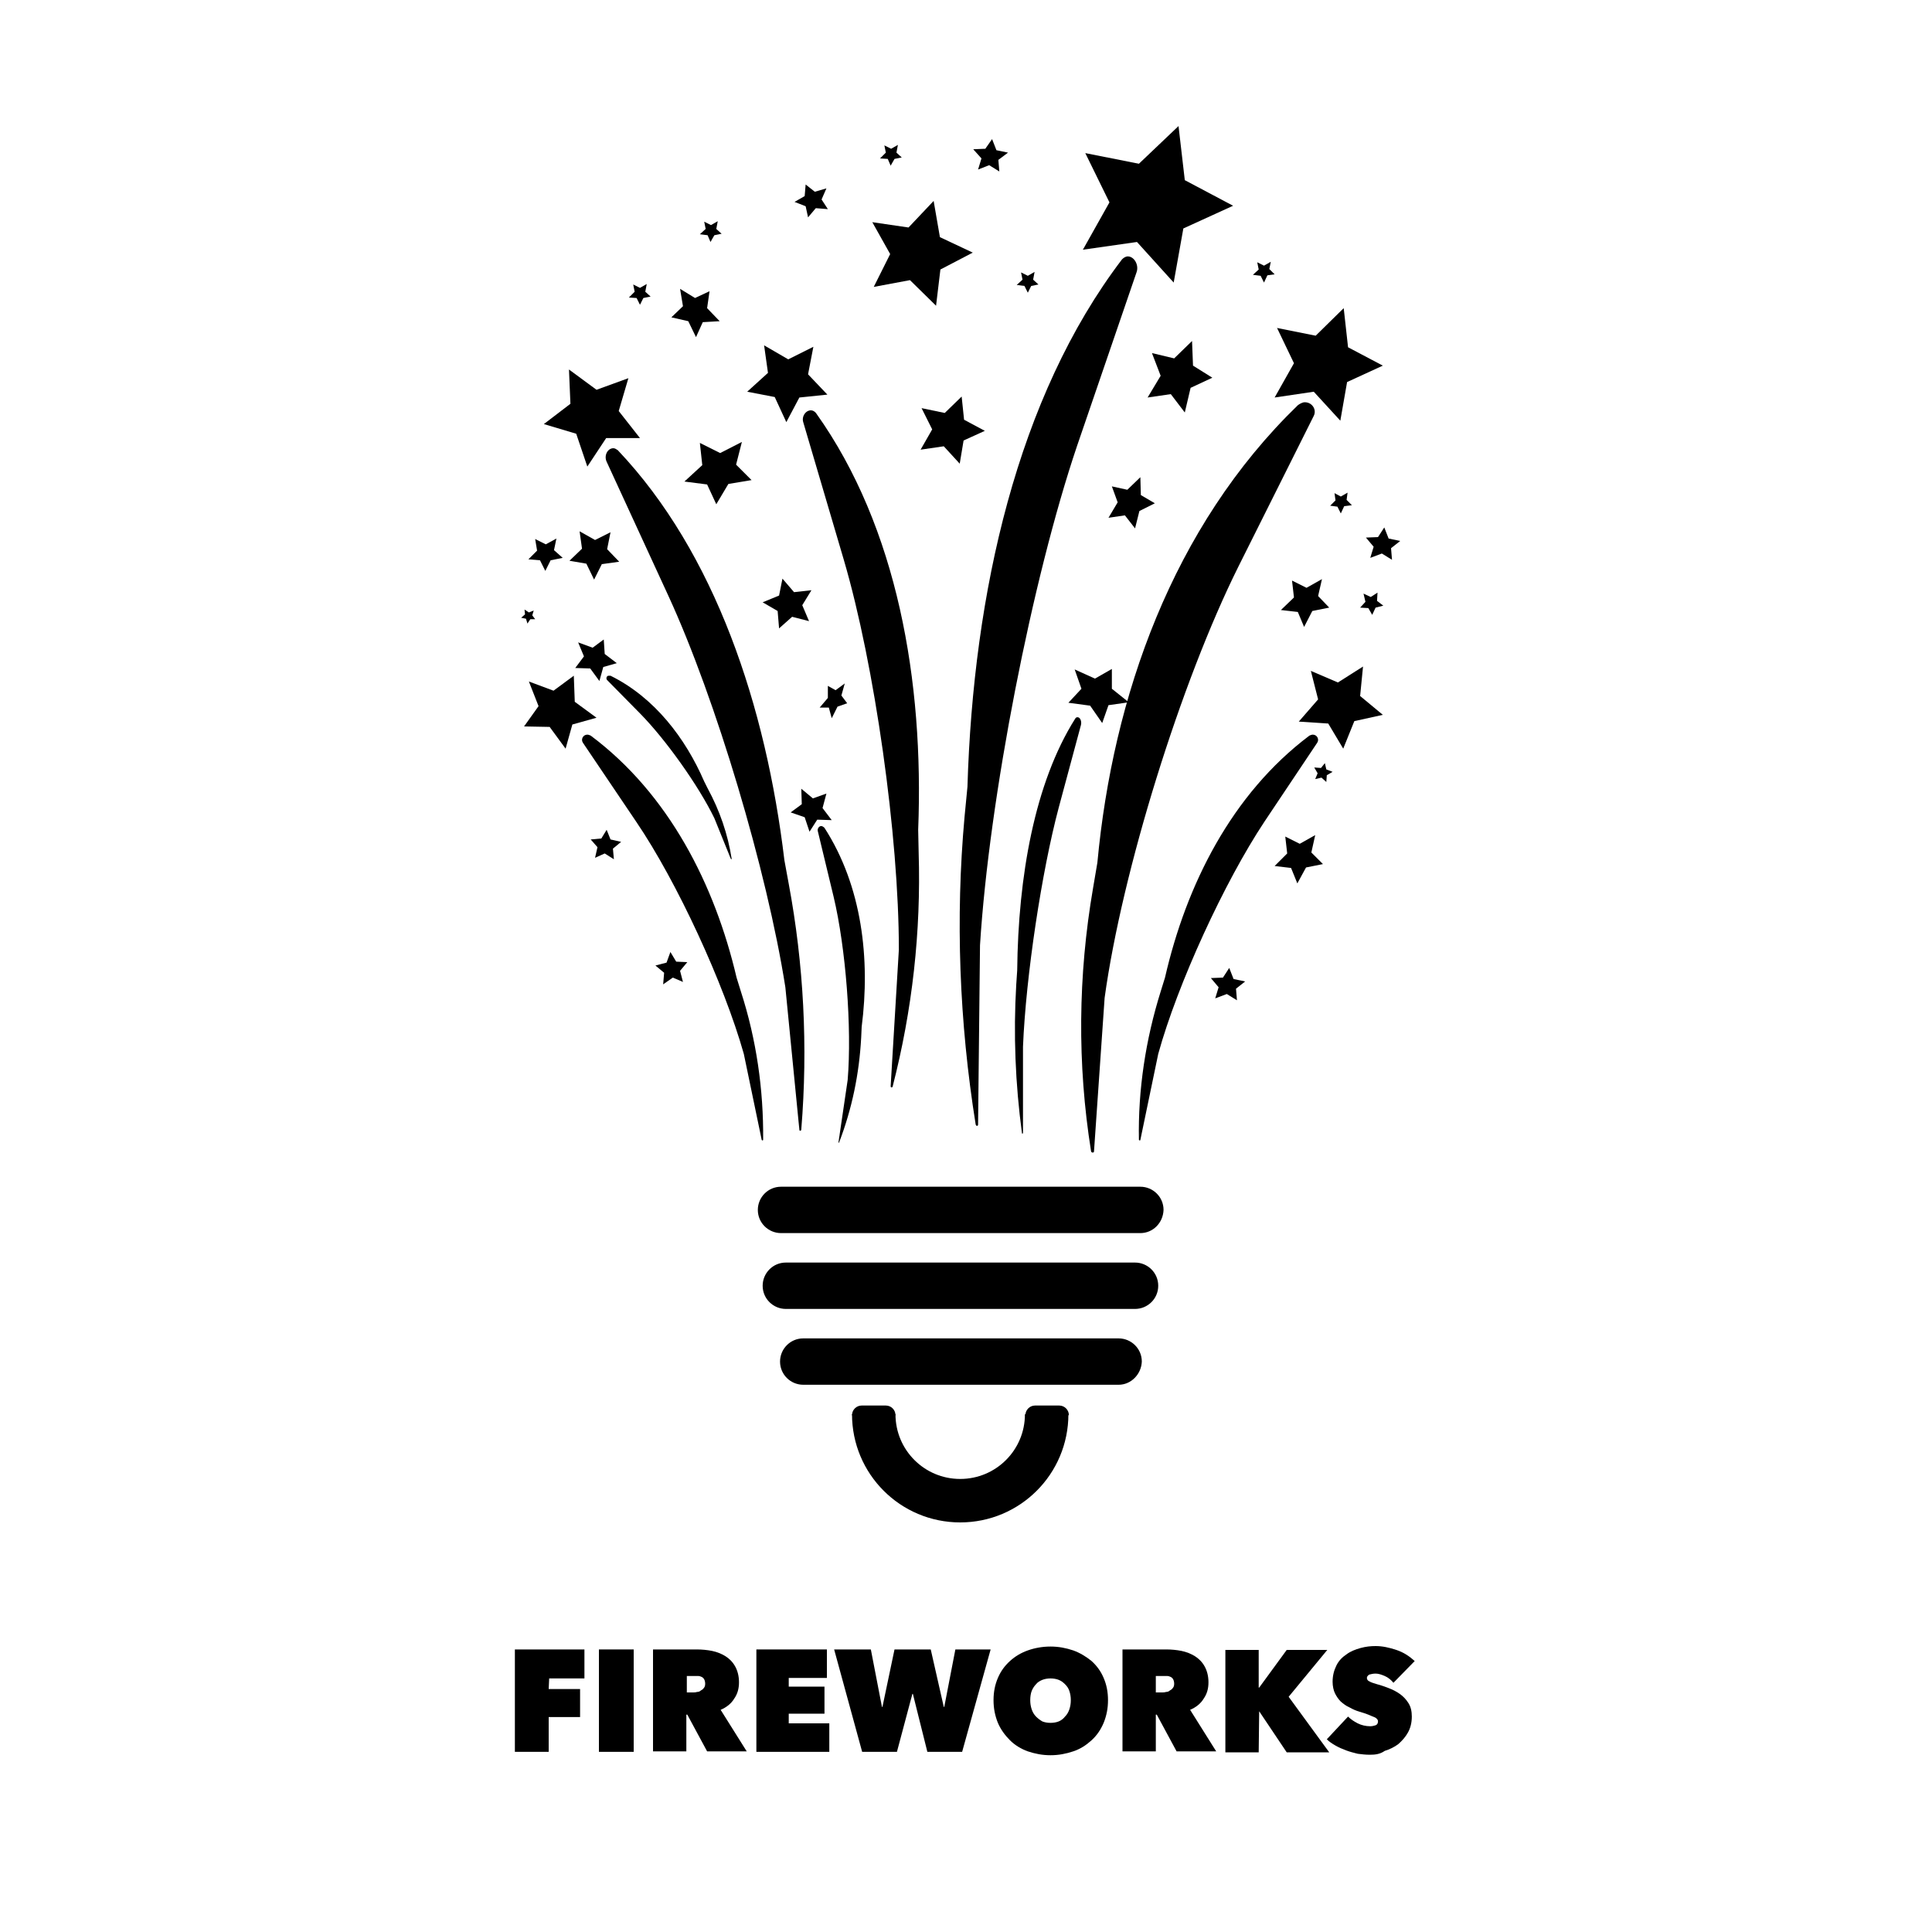 <?xml version="1.0" encoding="utf-8"?>
<!-- Generator: Adobe Illustrator 22.0.1, SVG Export Plug-In . SVG Version: 6.00 Build 0)  -->
<svg version="1.1" id="Layer_1" xmlns="http://www.w3.org/2000/svg" xmlns:xlink="http://www.w3.org/1999/xlink" x="0px" y="0px"
	 viewBox="0 0 400 400" style="enable-background:new 0 0 400 400;" xml:space="preserve">
<style type="text/css">
	.st0{fill:none;stroke:#000000;stroke-width:9;stroke-miterlimit:10;}
</style>
<g>
	<g>
		<g>
			<path d="M157.7,236l-3.7-17.8c-4.1-14.5-13.8-35.6-22.3-48.1l-11-16.3c-0.5-0.7,0-1.7,0.9-1.7l0,0c0.2,0,0.5,0.1,0.7,0.2
				c16.2,12.1,25.7,30.9,30.2,50.1l0.9,2.9c3.2,9.9,4.7,20.3,4.6,30.7l0,0C158,236.1,157.8,236.2,157.7,236z"/>
			<path d="M165.5,233.9l-2.9-29.5c-3.8-24.2-14.4-59.7-24.2-81l-12.8-27.8c-0.6-1.3,0.2-2.8,1.4-2.8l0,0c0.3,0,0.6,0.2,0.9,0.4
				c20.2,21.3,30.7,53.1,34.5,84.9l0.9,4.9c3.1,16.6,4,33.7,2.6,50.8l0,0C165.9,234.2,165.5,234.2,165.5,233.9z"/>
			<path d="M151.3,177.8l-3.4-8.4c-3.3-6.8-10.1-16.3-15.3-21.6l-6.9-7c-0.3-0.3-0.1-0.9,0.3-0.9l0,0c0.1,0,0.2,0,0.4,0
				c9.1,4.5,15.5,12.9,19.4,21.9l0.7,1.4c2.5,4.6,4.2,9.5,5,14.7l0,0C151.5,177.9,151.4,177.9,151.3,177.8z"/>
			<path d="M236.1,236l3.7-17.8c4-14.5,13.7-35.6,22-48.1l10.9-16.3c0.5-0.7,0-1.7-0.9-1.7l0,0c-0.2,0-0.5,0.1-0.7,0.2
				c-16.1,12.1-25.5,30.9-29.9,50.1l-0.9,2.9c-3.1,9.9-4.7,20.3-4.5,30.7l0,0C235.8,236.1,236.1,236.2,236.1,236z"/>
			<path d="M226.5,238.4l2.2-31.8c3.6-26.2,15.8-65.4,27.7-89.3L272,86.1c0.7-1.4-0.5-3-2.1-2.8l0,0c-0.4,0.1-0.8,0.3-1.2,0.6
				c-26,25.2-38.3,60.4-41.5,94.7l-0.9,5.3c-3.1,18-3.3,36.4-0.4,54.5l0,0C226,238.7,226.5,238.7,226.5,238.4z"/>
			<path d="M202.5,232.8l0.4-37.1c1.9-30.5,10.8-75.9,20.1-103.4l12.3-35.9c0.6-1.6-0.6-3.5-2-3.3l0,0c-0.4,0.1-0.7,0.3-1,0.6
				c-21.7,28.5-30.8,69.1-32,109.2l-0.6,6.2c-1.9,21-1.1,42.5,2.3,63.7l0,0C202.1,233.2,202.5,233.2,202.5,232.8z"/>
			<path d="M211.8,234.6v-17.9c0.6-14.7,3.9-36.4,7.4-49.5l4.6-17.1c0.2-0.8-0.2-1.7-0.8-1.6l0,0c-0.1,0-0.3,0.1-0.4,0.3
				c-8.4,13.3-11.8,32.7-12,52.1l-0.2,3c-0.6,10.1-0.2,20.5,1.2,30.8l0,0C211.6,234.7,211.8,234.7,211.8,234.6z"/>
			<path d="M173.6,236.5l1.9-12.9c0.9-10.8-0.4-27.4-2.9-37.9l-3.3-13.7c-0.1-0.6,0.5-1.2,1-0.9l0,0c0.2,0.1,0.3,0.2,0.4,0.3
				c7.8,12.1,9.5,27.2,7.7,41.2l-0.1,2.2c-0.4,7.5-1.9,14.8-4.6,21.8l0,0C173.7,236.6,173.6,236.6,173.6,236.5z"/>
			<path d="M184.4,224.9l1.7-28.3c0-23.5-5-58.9-11.4-80.7l-8.4-28.5c-0.4-1.3,0.7-2.7,1.9-2.4l0,0c0.3,0.1,0.6,0.3,0.8,0.6
				c16.8,23.6,22.3,55.5,21.1,86.2l0.1,4.8c0.5,16.2-1.3,32.5-5.4,48.4l0,0C184.7,225.2,184.4,225.2,184.4,224.9z"/>
			<polygon points="132.5,90.7 125.5,90.7 121.6,96.6 119.3,89.8 112.6,87.8 118.1,83.6 117.8,76.5 123.5,80.7 130.1,78.3 
				128.1,85.1 			"/>
			<polygon points="123.5,148.6 118.5,150 117.1,155 113.8,150.5 108.5,150.4 111.5,146.2 109.5,141.1 114.6,143 118.8,139.9 
				119,145.3 			"/>
			<polygon points="127.7,137.3 124.9,138.1 124.1,141 122.2,138.4 119.1,138.3 120.9,135.9 119.7,133 122.7,134.1 125,132.4 
				125.2,135.4 			"/>
			<polygon points="172.2,169.8 169.2,169.7 167.6,172.2 166.6,169.2 163.7,168.2 166,166.5 165.9,163.3 168.3,165.3 171.1,164.3 
				170.3,167.3 			"/>
			<polygon points="171.3,81.7 165.5,82.3 162.8,87.4 160.4,82.2 154.7,81.1 159,77.2 158.2,71.5 163.2,74.4 168.4,71.8 167.3,77.5 
							"/>
			<polygon points="243,58.5 235.4,50.1 224.2,51.7 229.7,41.9 224.7,31.7 235.8,33.9 244,26.1 245.3,37.3 255.3,42.6 245,47.3 			
				"/>
			<polygon points="277.5,87.1 272,81.1 263.9,82.3 267.9,75.2 264.4,67.9 272.4,69.5 278.2,63.8 279.1,71.9 286.3,75.7 278.9,79.1 
							"/>
			<polygon points="278.1,155 275,149.8 268.9,149.4 272.9,144.8 271.4,138.9 277,141.3 282.2,138 281.6,144.1 286.3,148 
				280.4,149.3 			"/>
			<polygon points="228.2,149.7 225.7,146.1 221.2,145.5 223.9,142.6 222.5,138.6 226.7,140.5 230.2,138.5 230.2,142.6 233.7,145.4 
				229.5,146 			"/>
			<polygon points="167.5,128.6 164,127.7 161.3,130.1 161,126.5 157.9,124.7 161.3,123.3 162,119.8 164.4,122.6 168,122.2 
				166.1,125.3 			"/>
			<polygon points="128.2,116.3 124.6,116.8 123,120 121.4,116.7 117.9,116.1 120.5,113.6 120,110 123.2,111.8 126.4,110.2 
				125.7,113.7 			"/>
			<polygon points="155.6,99.4 150.8,100.2 148.3,104.4 146.4,100.3 141.7,99.7 145.4,96.3 144.9,91.7 149.1,93.8 153.6,91.5 
				152.4,96.2 			"/>
			<polygon points="149,66.5 145.5,66.7 144.1,69.8 142.5,66.5 139,65.7 141.4,63.4 140.8,59.8 143.9,61.7 146.9,60.3 146.4,63.8 
							"/>
			<polygon points="198.7,96 195.4,92.4 190.6,93.1 193,88.9 190.8,84.5 195.6,85.5 199.1,82.1 199.6,86.9 203.9,89.2 199.5,91.2 
							"/>
			<polygon points="193.8,63.3 188.4,58 180.9,59.4 184.3,52.6 180.6,46 188.1,47.1 193.3,41.6 194.6,49.1 201.4,52.3 194.7,55.8 
							"/>
			<polygon points="270,129.8 268.7,126.7 265.2,126.3 267.9,123.7 267.5,120.2 270.5,121.7 273.7,119.9 272.9,123.4 275.2,125.8 
				271.7,126.5 			"/>
			<polygon points="235,109.4 232.9,106.7 229.5,107.2 231.4,104 230.2,100.7 233.4,101.4 236.1,98.8 236.2,102.5 239.1,104.2 
				235.9,105.8 			"/>
			<polygon points="245.3,85.4 242.4,81.6 237.6,82.3 240.3,77.8 238.5,73.1 243.1,74.2 246.8,70.6 247,75.7 251,78.2 246.5,80.3 
							"/>
			<polygon points="171.4,43.3 168.9,43.1 167.3,45 166.8,42.7 164.5,41.8 166.6,40.6 166.8,38.2 168.7,39.7 171.1,39 170.1,41.3 
							"/>
			<polygon points="206.9,35.5 204.8,34.2 202.5,35.1 203.2,32.8 201.5,30.9 204,30.8 205.4,28.8 206.3,31.1 208.7,31.6 206.7,33.1 
							"/>
			<polygon points="256.1,207.1 254,205.8 251.6,206.7 252.3,204.4 250.7,202.5 253.2,202.4 254.5,200.4 255.4,202.7 257.8,203.2 
				255.9,204.7 			"/>
			<polygon points="288.2,115.9 286.1,114.6 283.7,115.5 284.4,113.2 282.8,111.3 285.3,111.2 286.6,109.2 287.5,111.5 289.9,112 
				288,113.5 			"/>
			<polygon points="116.5,115.5 114,116 112.9,118.2 111.8,116 109.4,115.8 111.2,114 110.8,111.6 113,112.7 115.2,111.5 
				114.7,113.9 			"/>
			<polygon points="149.4,48.4 147.9,48.7 147.1,50.1 146.5,48.7 144.9,48.5 146.1,47.4 145.8,45.9 147.2,46.6 148.6,45.8 
				148.3,47.4 			"/>
			<polygon points="263.9,56.8 262.4,57 261.7,58.5 261,57.1 259.4,56.9 260.6,55.8 260.3,54.3 261.7,55 263.1,54.2 262.8,55.7 			
				"/>
			<polygon points="279.9,104.6 278.3,104.8 277.6,106.3 276.9,104.9 275.4,104.7 276.5,103.6 276.3,102.1 277.6,102.8 279,102 
				278.8,103.5 			"/>
			<polygon points="215,58.9 213.5,59.2 212.8,60.6 212.1,59.2 210.5,59 211.7,57.9 211.4,56.4 212.8,57.1 214.2,56.3 213.9,57.9 
							"/>
			<polygon points="134.7,61.4 133.2,61.7 132.5,63.1 131.8,61.7 130.2,61.6 131.4,60.4 131.1,58.9 132.5,59.6 133.9,58.8 
				133.6,60.4 			"/>
			<polygon points="186.7,32.6 185.2,32.9 184.4,34.3 183.8,32.9 182.2,32.8 183.4,31.6 183.1,30.1 184.5,30.8 185.9,30 185.6,31.6 
							"/>
			<polygon points="268.6,182.9 267.3,179.7 263.9,179.3 266.5,176.7 266.1,173.2 269.1,174.7 272.3,172.9 271.5,176.5 273.9,178.9 
				270.4,179.6 			"/>
			<polygon points="137.3,203.8 139.3,202.4 141.4,203.3 140.8,201 142.3,199.2 140,199.1 138.8,197.1 138,199.3 135.7,199.9 
				137.5,201.4 			"/>
			<polygon points="172.2,148.7 173.4,146.3 175.4,145.6 174.2,144 174.9,141.5 173,142.9 171.4,142 171.4,144.5 169.7,146.5 
				171.6,146.5 			"/>
			<polygon points="127.1,177.9 125.2,176.7 123.2,177.6 123.7,175.4 122.3,173.8 124.5,173.6 125.6,171.8 126.4,173.8 128.6,174.3 
				126.9,175.7 			"/>
			<polygon points="110.8,128.2 109.8,128.2 109.2,129.1 108.9,128.1 107.9,127.9 108.7,127.2 108.6,126.2 109.5,126.8 110.5,126.4 
				110.2,127.4 			"/>
			<polygon points="274.6,161.9 273.6,161 272.3,161.3 272.8,160.1 272.1,158.9 273.5,159 274.3,158 274.6,159.3 275.9,159.8 
				274.7,160.5 			"/>
			<polygon points="284.1,127.3 283.3,125.9 281.6,125.8 282.7,124.6 282.3,122.9 283.8,123.6 285.2,122.7 285.1,124.4 286.4,125.4 
				284.8,125.8 			"/>
		</g>
		<g>
			<path d="M236.1,255.3h-74.4c-2.6,0-4.8-2.1-4.8-4.8l0,0c0-2.6,2.1-4.8,4.8-4.8h74.4c2.6,0,4.8,2.1,4.8,4.8l0,0
				C240.8,253.2,238.7,255.3,236.1,255.3z"/>
			<path class="st0" d="M180.9,292.8c0,9.9,8,17.9,17.9,17.9s17.9-8,17.9-17.9"/>
			<path d="M235,271h-72.3c-2.6,0-4.8-2.1-4.8-4.8l0,0c0-2.6,2.1-4.8,4.8-4.8H235c2.6,0,4.8,2.1,4.8,4.8l0,0
				C239.8,268.9,237.6,271,235,271z"/>
			<path d="M231.6,286.7h-65.3c-2.6,0-4.8-2.1-4.8-4.8l0,0c0-2.6,2.1-4.8,4.8-4.8h65.3c2.6,0,4.8,2.1,4.8,4.8l0,0
				C236.3,284.5,234.2,286.7,231.6,286.7z"/>
		</g>
		<path d="M219.3,291h-5c-1.1,0-2,0.9-2,2l0,0h9l0,0C221.3,291.9,220.4,291,219.3,291z"/>
		<path d="M183.4,291h-5c-1.1,0-2,0.9-2,2l0,0h9l0,0C185.4,291.9,184.5,291,183.4,291z"/>
	</g>
	<g>
		<path d="M113.6,349.7h6.5v5.8h-6.5v7.2h-7v-21.2H121v6h-7.3L113.6,349.7L113.6,349.7z"/>
		<path d="M124,341.5h7.2v21.2H124V341.5z"/>
		<path d="M135.2,341.5h9.1c1,0,2.1,0.1,3.1,0.3c1,0.2,2,0.6,2.8,1.1s1.5,1.2,2,2.1s0.8,2,0.8,3.3s-0.3,2.4-1,3.4
			c-0.6,1-1.6,1.8-2.8,2.3l5.4,8.6h-8.2l-4.1-7.6h-0.2v7.6h-6.9L135.2,341.5L135.2,341.5z M142.1,350.4h1.4c0.2,0,0.5,0,0.8-0.1
			c0.3,0,0.6-0.1,0.8-0.3c0.2-0.1,0.5-0.3,0.6-0.5c0.2-0.2,0.3-0.5,0.3-0.9s-0.1-0.7-0.2-0.9c-0.1-0.2-0.3-0.4-0.5-0.5
			s-0.5-0.2-0.7-0.2c-0.3,0-0.5,0-0.7,0h-1.7v3.4H142.1z"/>
		<path d="M156.6,341.5h14.6v5.9h-7.9v1.8h7.4v5.6h-7.4v2h8.4v5.9h-15.1V341.5z"/>
		<path d="M185.7,362.7h-7.2l-5.8-21.2h7.6l2.3,11.9h0.1l2.5-11.9h7.5l2.7,11.9h0.1l2.3-11.9h7.3l-5.9,21.2H192l-3-12h-0.1
			L185.7,362.7z"/>
		<path d="M205.7,352c0-1.7,0.3-3.2,0.9-4.6c0.6-1.4,1.4-2.5,2.5-3.5s2.3-1.7,3.7-2.2s3-0.8,4.7-0.8s3.2,0.3,4.7,0.8
			c1.4,0.5,2.7,1.3,3.8,2.2c1.1,1,1.9,2.1,2.5,3.5s0.9,2.9,0.9,4.6s-0.3,3.2-0.9,4.7c-0.6,1.4-1.4,2.6-2.5,3.6s-2.3,1.8-3.8,2.3
			s-3,0.8-4.7,0.8s-3.2-0.3-4.7-0.8c-1.4-0.5-2.7-1.3-3.7-2.3s-1.9-2.2-2.5-3.6C206,355.2,205.7,353.7,205.7,352z M213.3,352
			c0,0.7,0.1,1.3,0.3,1.9s0.5,1.1,0.9,1.5s0.8,0.7,1.3,1c0.5,0.2,1.1,0.3,1.7,0.3c0.6,0,1.2-0.1,1.7-0.3c0.5-0.2,1-0.6,1.3-1
			c0.4-0.4,0.7-0.9,0.9-1.5s0.3-1.2,0.3-1.9c0-0.7-0.1-1.3-0.3-1.9s-0.5-1-0.9-1.4s-0.8-0.7-1.3-0.9c-0.5-0.2-1.1-0.3-1.7-0.3
			c-0.6,0-1.2,0.1-1.7,0.3c-0.5,0.2-1,0.5-1.3,0.9c-0.4,0.4-0.7,0.9-0.9,1.4S213.3,351.3,213.3,352z"/>
		<path d="M232.3,341.5h9.2c1,0,2.1,0.1,3.1,0.3s2,0.6,2.8,1.1s1.5,1.2,2,2.1s0.8,2,0.8,3.3s-0.3,2.4-1,3.4c-0.6,1-1.6,1.8-2.8,2.3
			l5.4,8.6h-8.2l-4.1-7.6h-0.2v7.6h-6.9v-21.1H232.3z M239.2,350.4h1.4c0.2,0,0.5,0,0.8-0.1c0.3,0,0.6-0.1,0.8-0.3
			c0.2-0.1,0.5-0.3,0.6-0.5c0.2-0.2,0.3-0.5,0.3-0.9s-0.1-0.7-0.2-0.9c-0.1-0.2-0.3-0.4-0.5-0.5s-0.5-0.2-0.7-0.2
			c-0.3,0-0.5,0-0.7,0h-1.7v3.4H239.2z"/>
		<path d="M260.7,354.3L260.7,354.3l-0.1,8.5h-6.9v-21.2h6.9v7.8h0.1l5.7-7.8h8.4l-8,9.7l8.4,11.5h-8.8L260.7,354.3z"/>
		<path d="M283.6,363.3c-0.9,0-1.7-0.1-2.5-0.2c-0.8-0.2-1.6-0.4-2.4-0.7c-0.8-0.3-1.5-0.6-2.2-1s-1.3-0.8-1.8-1.3l4.4-4.7
			c0.5,0.5,1.2,1,2,1.4s1.7,0.6,2.6,0.6c0.4,0,0.8-0.1,1.1-0.2c0.3-0.1,0.5-0.4,0.5-0.8c0-0.2-0.1-0.4-0.2-0.5s-0.3-0.3-0.6-0.4
			c-0.3-0.1-0.7-0.3-1.2-0.5s-1.1-0.4-1.8-0.6c-0.7-0.2-1.4-0.5-2.1-0.9c-0.7-0.3-1.2-0.7-1.8-1.2c-0.5-0.5-0.9-1.1-1.2-1.7
			s-0.5-1.5-0.5-2.4c0-1.3,0.3-2.4,0.8-3.4s1.2-1.7,2.1-2.3c0.8-0.6,1.8-1,2.9-1.3s2.1-0.4,3.1-0.4c1.4,0,2.8,0.3,4.3,0.8
			s2.7,1.3,3.8,2.3l-4.4,4.5c-0.5-0.6-1.1-1.1-1.8-1.4c-0.7-0.3-1.3-0.5-1.9-0.5c-0.5,0-0.9,0.1-1.3,0.2c-0.3,0.2-0.5,0.4-0.5,0.7
			c0,0.3,0.2,0.6,0.5,0.7c0.3,0.2,0.9,0.4,1.6,0.6c0.8,0.2,1.6,0.5,2.4,0.8s1.6,0.7,2.3,1.2s1.3,1.1,1.8,1.9s0.7,1.7,0.7,2.8
			c0,1.3-0.3,2.4-0.8,3.3s-1.2,1.7-2,2.4c-0.8,0.6-1.8,1.1-2.8,1.4C285.7,363.2,284.7,363.3,283.6,363.3z"/>
	</g>
</g>
</svg>
